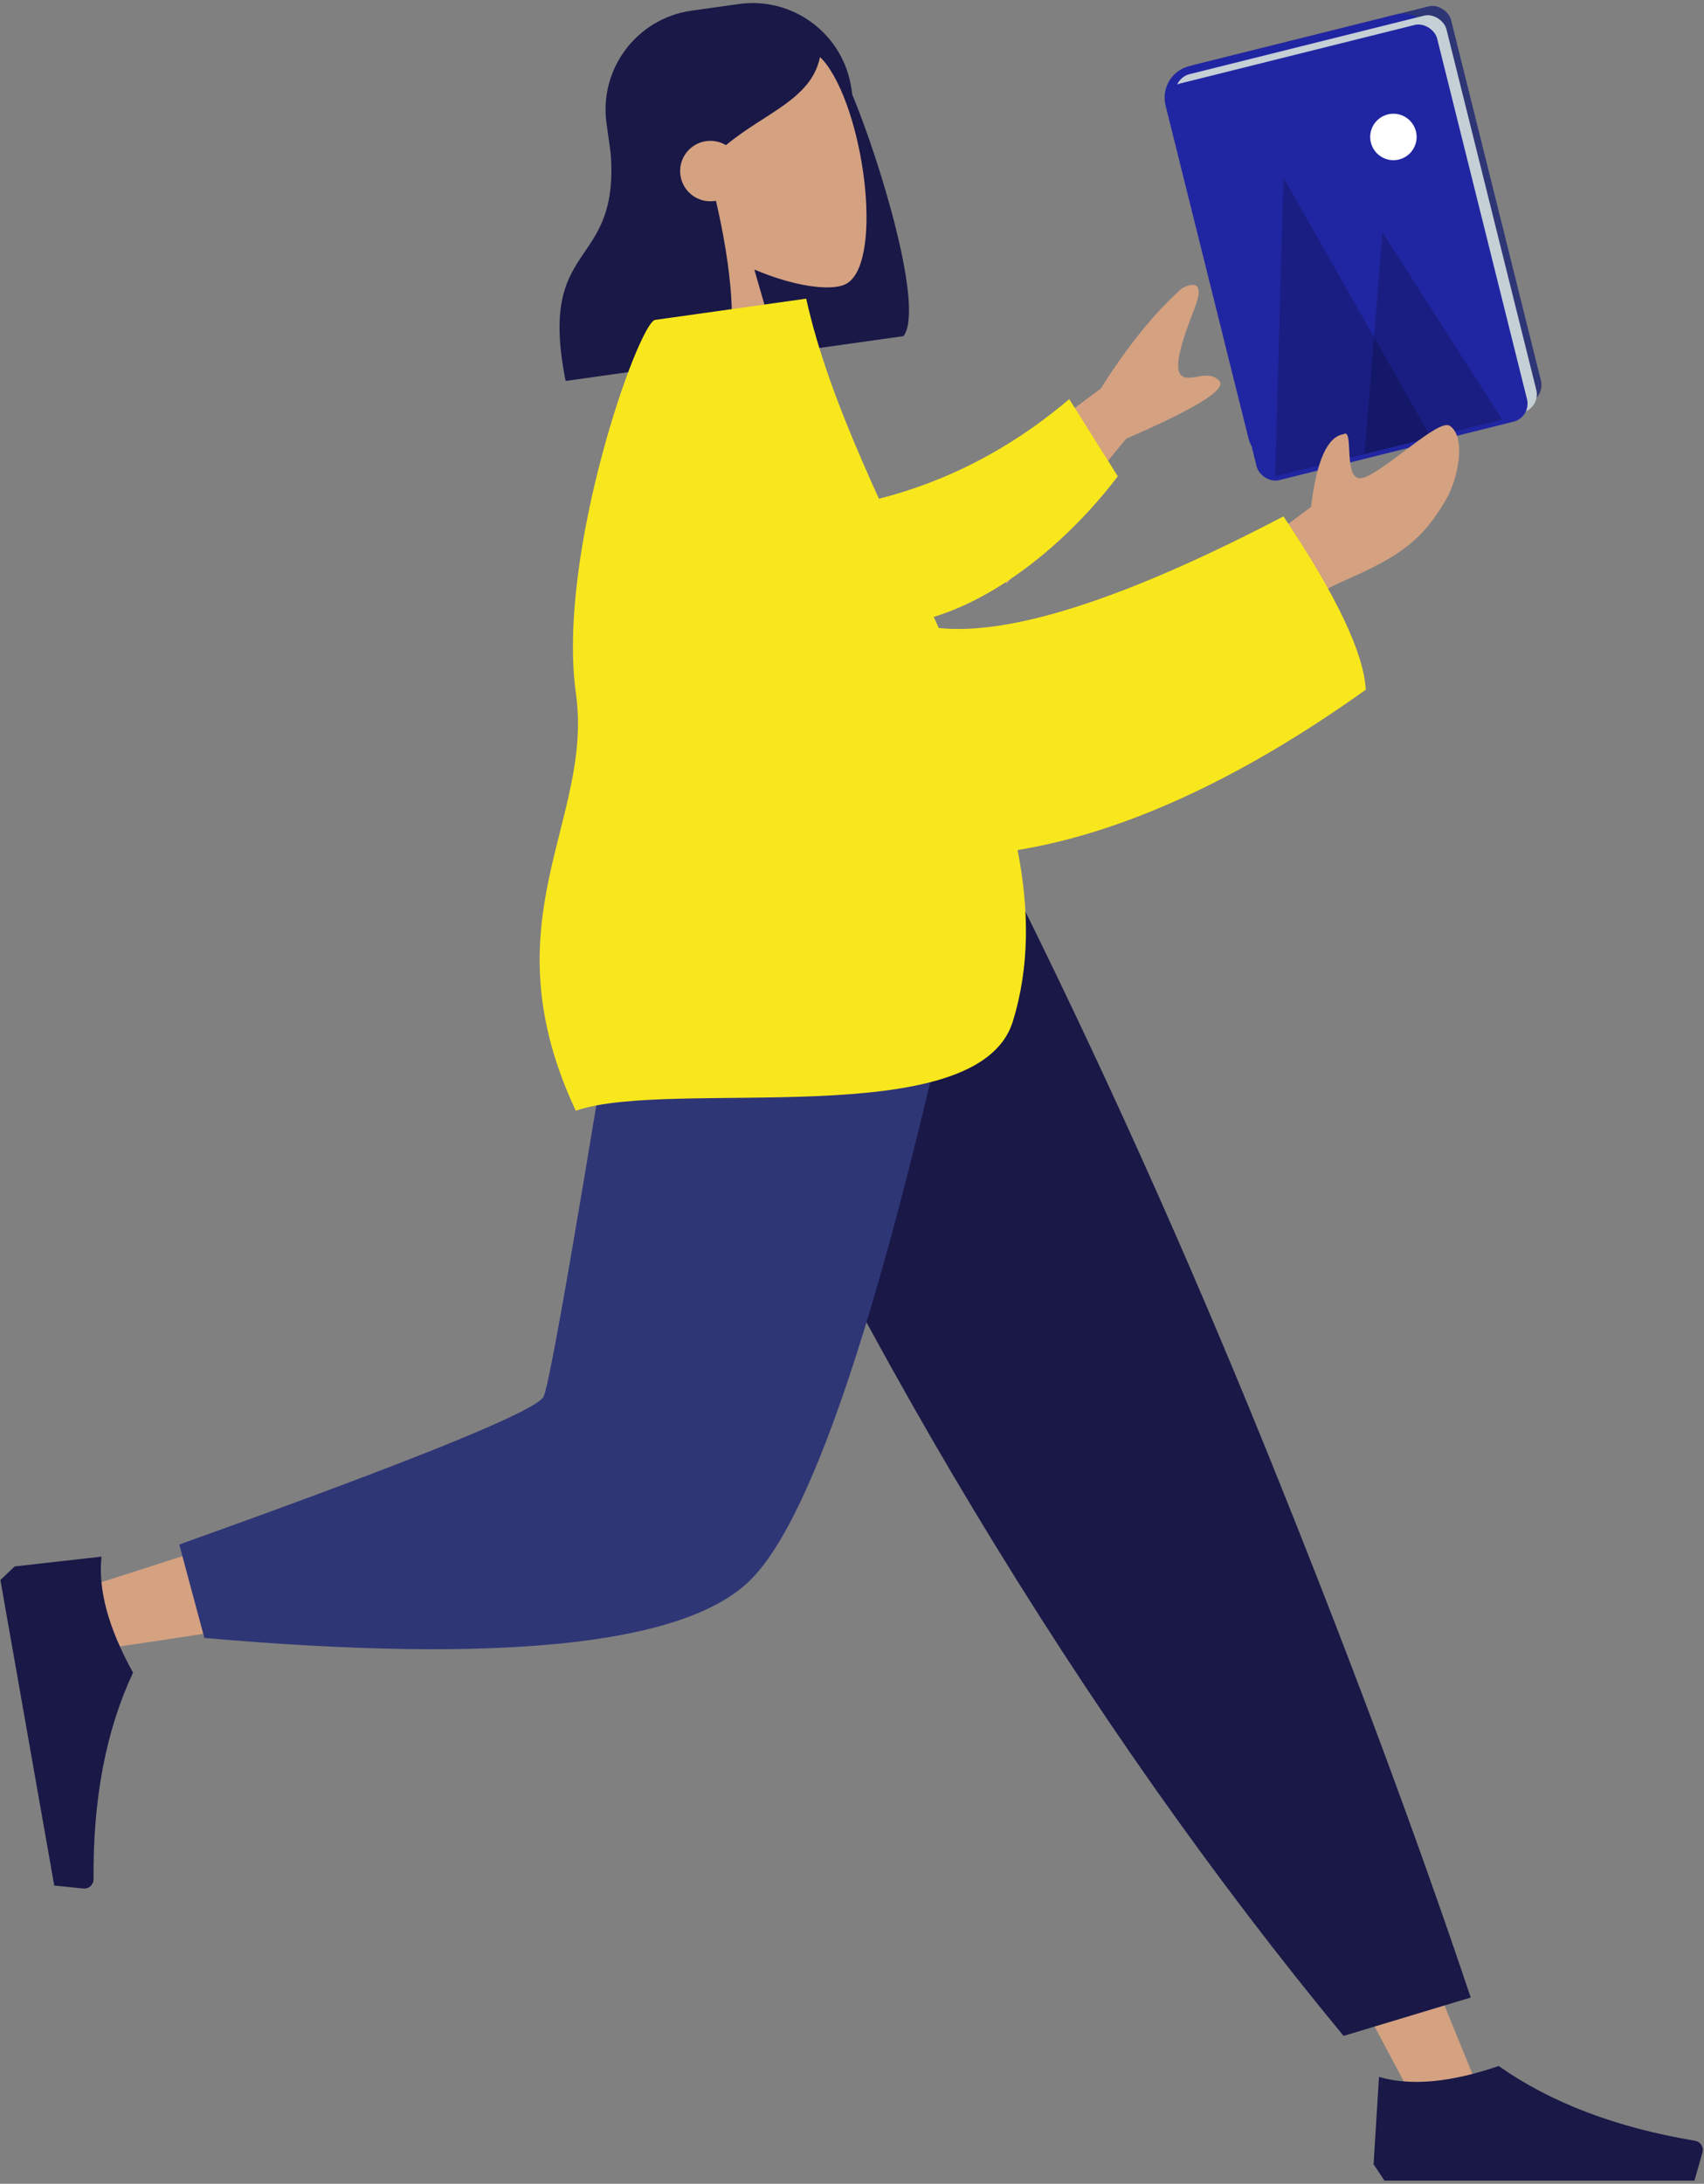<?xml version="1.0" encoding="UTF-8"?>
<svg xmlns="http://www.w3.org/2000/svg" xmlns:xlink="http://www.w3.org/1999/xlink" width="367px" height="470px" viewBox="0 0 367 470"><rect x="0" y="0" width="367" height="470" fill="#808080" stroke="none"/> <!-- Generator: Sketch 53.1 (72631) - https://sketchapp.com --> <title>human</title> <desc>Created with Sketch.</desc> <g id="Templates-🖥📱" stroke="none" stroke-width="1" fill="none" fill-rule="evenodd"> <g id="human" transform="translate(0, -41)"> <g> <g id="book" transform="translate(291.755, 93.402) rotate(-14) translate(-291.755, -93.402) translate(259.255, 47.402)"> <path d="M29.343,74.532 C29.341,74.537 29.339,74.542 29.336,74.548 C29.339,74.543 29.343,74.523 29.343,74.532" id="Fill-35" fill="#C5CFD6"/> <path d="M29.338,74.539 C29.338,74.54 29.337,74.542 29.337,74.544 C29.337,74.539 29.346,74.524 29.338,74.539" id="Fill-37" fill="#C5CFD6"/> <path d="M29.373,74.455 C29.366,74.475 29.357,74.494 29.349,74.514 C29.353,74.504 29.357,74.496 29.361,74.486 C29.257,74.746 29.323,74.577 29.373,74.455" id="Fill-39" fill="#C5CFD6"/> <path d="M29.35,74.515 C29.346,74.524 29.342,74.534 29.338,74.543 C29.309,74.599 29.35,74.515 29.35,74.515" id="Fill-41" fill="#C5CFD6"/> <polygon id="Fill-43" fill="#C5CFD6" points="29.339 74.539 29.339 74.539 29.339 74.538"/> <path d="M29.339,74.539 C29.339,74.538 29.339,74.538 29.34,74.537 C29.339,74.538 29.339,74.538 29.339,74.539" id="Fill-45" fill="#C5CFD6"/> <path d="M29.334,74.547 C29.328,74.559 29.362,74.501 29.334,74.547" id="Fill-47" fill="#C5CFD6"/> <path d="M29.338,74.539 L29.34,74.537 C29.339,74.538 29.339,74.539 29.338,74.539" id="Fill-49" fill="#C5CFD6"/> <rect id="Photo-Background" fill="#2F3676" x="4.292" y="0.34" width="60" height="88" rx="4"/> <rect id="Photo-Background" fill="#2026A2" x="0.169" y="0.342" width="60" height="88" rx="7"/> <rect id="Photo-Background" fill="#C5CFD6" x="2.838" y="2.038" width="60" height="88" rx="4"/> <rect id="Photo-Background" fill="#2026A2" x="0.413" y="3.495" width="60" height="88" rx="4"/> <g id="icons8-night_landscape" transform="translate(3.466, 28.501)" fill="#000000" fill-opacity="0.2"> <polygon id="Mountains" points="17.587 0 0.283 62 34.891 62"/> <polygon id="Mountains" points="35.428 16.607 20.131 62 50.726 62"/> </g> <circle id="Sun" fill="#FFFFFF" cx="46.149" cy="25.778" r="5"/> </g> <g id="Humaaan-Copy"> <g id="Head/Front/Long" transform="translate(151.631, 72.627) rotate(-8) translate(-151.631, -72.627) translate(71.164, 11.275)"> <path d="M113.647,54.624 C117.684,70.117 122.64,102.476 117.337,107.652 L83.006,107.652 C83.006,107.643 83.005,107.634 83.005,107.625 L81.875,107.625 C70.001,107.625 60.375,97.999 60.375,86.125 L60.375,53.433 C60.375,41.559 70.001,31.933 81.875,31.933 L92.147,31.933 C104.021,31.933 113.647,41.559 113.647,53.433 L113.647,54.624 Z" id="Hair-Back" fill="#191847"/> <g id="Head" stroke-width="1" transform="translate(63.926, 36.663)" fill="#D4A181"> <path d="M9.781,40.791 C4.326,34.394 0.634,26.555 1.251,17.77 C3.029,-7.54 38.295,-1.972 45.155,10.803 C52.015,23.577 51.2,55.98 42.334,58.264 C38.798,59.174 31.266,56.944 23.6,52.327 L28.412,86.337 L0,86.337 L9.781,40.791 Z"/> </g> <path d="M81.388,73.179 C82.697,87.227 82.172,103.269 78.271,107.078 L43.94,107.078 C42.027,73.875 60.514,86.733 60.514,55.472 C61.666,54.347 62.755,53.233 63.833,52.273 L63.795,51.353 C69.74,39.195 77.282,33.115 86.421,33.115 C100.13,33.115 104.457,39.488 108.141,44.899 C105.386,54.343 94.695,55.743 85.195,61.63 C84.075,60.721 82.647,60.176 81.092,60.176 C77.496,60.176 74.581,63.088 74.581,66.681 C74.581,70.273 77.496,73.185 81.092,73.185 C81.191,73.185 81.29,73.183 81.388,73.179 Z" id="Hair-Front" fill="#191847"/> </g> <g id="Bottom/Standing/Jogging" transform="translate(0, 228.525)"> <polygon id="Leg" fill="#D4A181" points="153.833 0 241.763 146.577 307.684 270.496 321.883 270.496 211.431 6.00622125e-13"/> <g id="Accessories/Shoe/Flat-Simple" transform="translate(295.833, 234.803)" fill="#191847"> <path d="M0,43.475 L1.171,24.675 C8.03,26.672 16.62,25.888 26.942,22.325 C38.125,30.211 52.226,35.577 69.243,38.422 L69.243,38.422 C70.333,38.604 71.068,39.635 70.886,40.724 C70.874,40.798 70.857,40.871 70.837,40.942 L69.112,47 L26.942,47 L2.343,47 L0,43.475 Z" id="Shoe"/> </g> <path d="M289.376,250.653 L316.758,242.394 C304.761,206.633 290.057,167.279 272.646,124.333 C255.235,81.387 236.537,39.942 216.55,2.84217094e-14 L139.212,2.84217094e-14 C161.433,50.525 184.99,96.434 209.883,137.726 C234.776,179.018 261.274,216.66 289.376,250.653 Z" id="Pant" fill="#191847"/> <path d="M148.055,2.84217094e-14 C139.756,51.508 123.75,117.316 122.239,119.347 C121.232,120.701 84.978,132.814 13.478,155.686 L16.545,168.171 C101.809,155.904 146.736,146.388 151.326,139.62 C158.21,129.469 192.586,49.277 205.9,2.84217094e-14 L148.055,2.84217094e-14 Z" id="Leg" fill="#D4A181"/> <path d="M38.612,144.894 L44.014,165.002 C107.786,170.579 146.861,166.549 161.238,152.912 C175.615,139.276 192.001,88.305 210.395,-1.13686838e-13 L136.649,-1.13686838e-13 C124.995,72.31 118.48,109.983 117.103,113.018 C115.726,116.053 89.562,126.679 38.612,144.894 Z" id="Pant" fill="#2F3676"/> <g id="Accessories/Shoe/Flat-Simple" transform="translate(28.992, 181.707) rotate(80) translate(-28.992, -181.707) translate(-7.1, 158.109)" fill="#191847"> <path d="M0,43.475 L1.171,24.675 C8.03,26.672 16.62,25.888 26.942,22.325 C38.125,30.211 52.226,35.577 69.243,38.422 L69.243,38.422 C70.333,38.604 71.068,39.635 70.886,40.724 C70.874,40.798 70.857,40.871 70.837,40.942 L69.112,47 L26.942,47 L2.343,47 L0,43.475 Z" id="Shoe"/> </g> </g> <g id="Body/Pointing-Forward" transform="translate(171.909, 216.921) rotate(-8) translate(-171.909, -216.921) translate(20.442, 106.604)"> <path d="M187.763,50.464 L228.845,27.997 C235.677,19.897 242.408,13.605 249.039,9.123 C251.065,8.279 254.608,7.768 251.294,13.64 C247.981,19.512 244.76,25.838 246.448,27.647 C248.136,29.456 252.346,26.929 254.36,29.935 C255.702,31.939 248.511,35.104 232.785,39.432 L202.934,66.723 L187.763,50.464 Z M252.105,69.42 L270.151,59.521 C272.683,49.901 275.71,45.061 279.231,45 C281.937,43.744 277.226,55.9 282.354,54.846 C287.482,53.791 299.999,44.496 302.155,46.384 C305.346,49.176 302.501,57.749 299.149,62.014 C292.884,69.984 287.697,72.71 274.876,76.28 C268.172,78.146 260.925,81.887 253.133,87.502 L252.105,69.42 Z" id="Skin" fill="#D4A181"/> <path d="M169.085,41.062 C183.321,43.163 202.748,43.167 225,33.553 L230.141,52.495 C214.003,64.108 192.591,72.358 175.517,69.161 C162.063,66.642 157.741,49.225 169.085,41.062 Z" id="Sleeve" fill="#F8E71C" transform="translate(196.357, 51.704) rotate(-9) translate(-196.357, -51.704) "/> <path d="M187.131,74.172 C202.408,77.976 228.025,73.49 263.984,60.714 C272.903,79.139 277.026,92.274 276.353,100.12 C245.506,116.209 219.067,123.383 197.285,123.856 C197.977,136.762 196.404,149.041 191.12,160.262 C180.255,183.329 116.637,161.966 95.247,166.171 C81.852,122.733 107.752,105.081 107.773,77.287 C107.796,46.85 132.272,-1.42108547e-13 135.873,-1.42108547e-13 L168.714,1.61944075e-13 C170.526,23.245 179.646,48.863 187.131,74.172 Z" id="Clothes" fill="#F8E71C"/> </g> </g> </g> </g> </g> </svg>